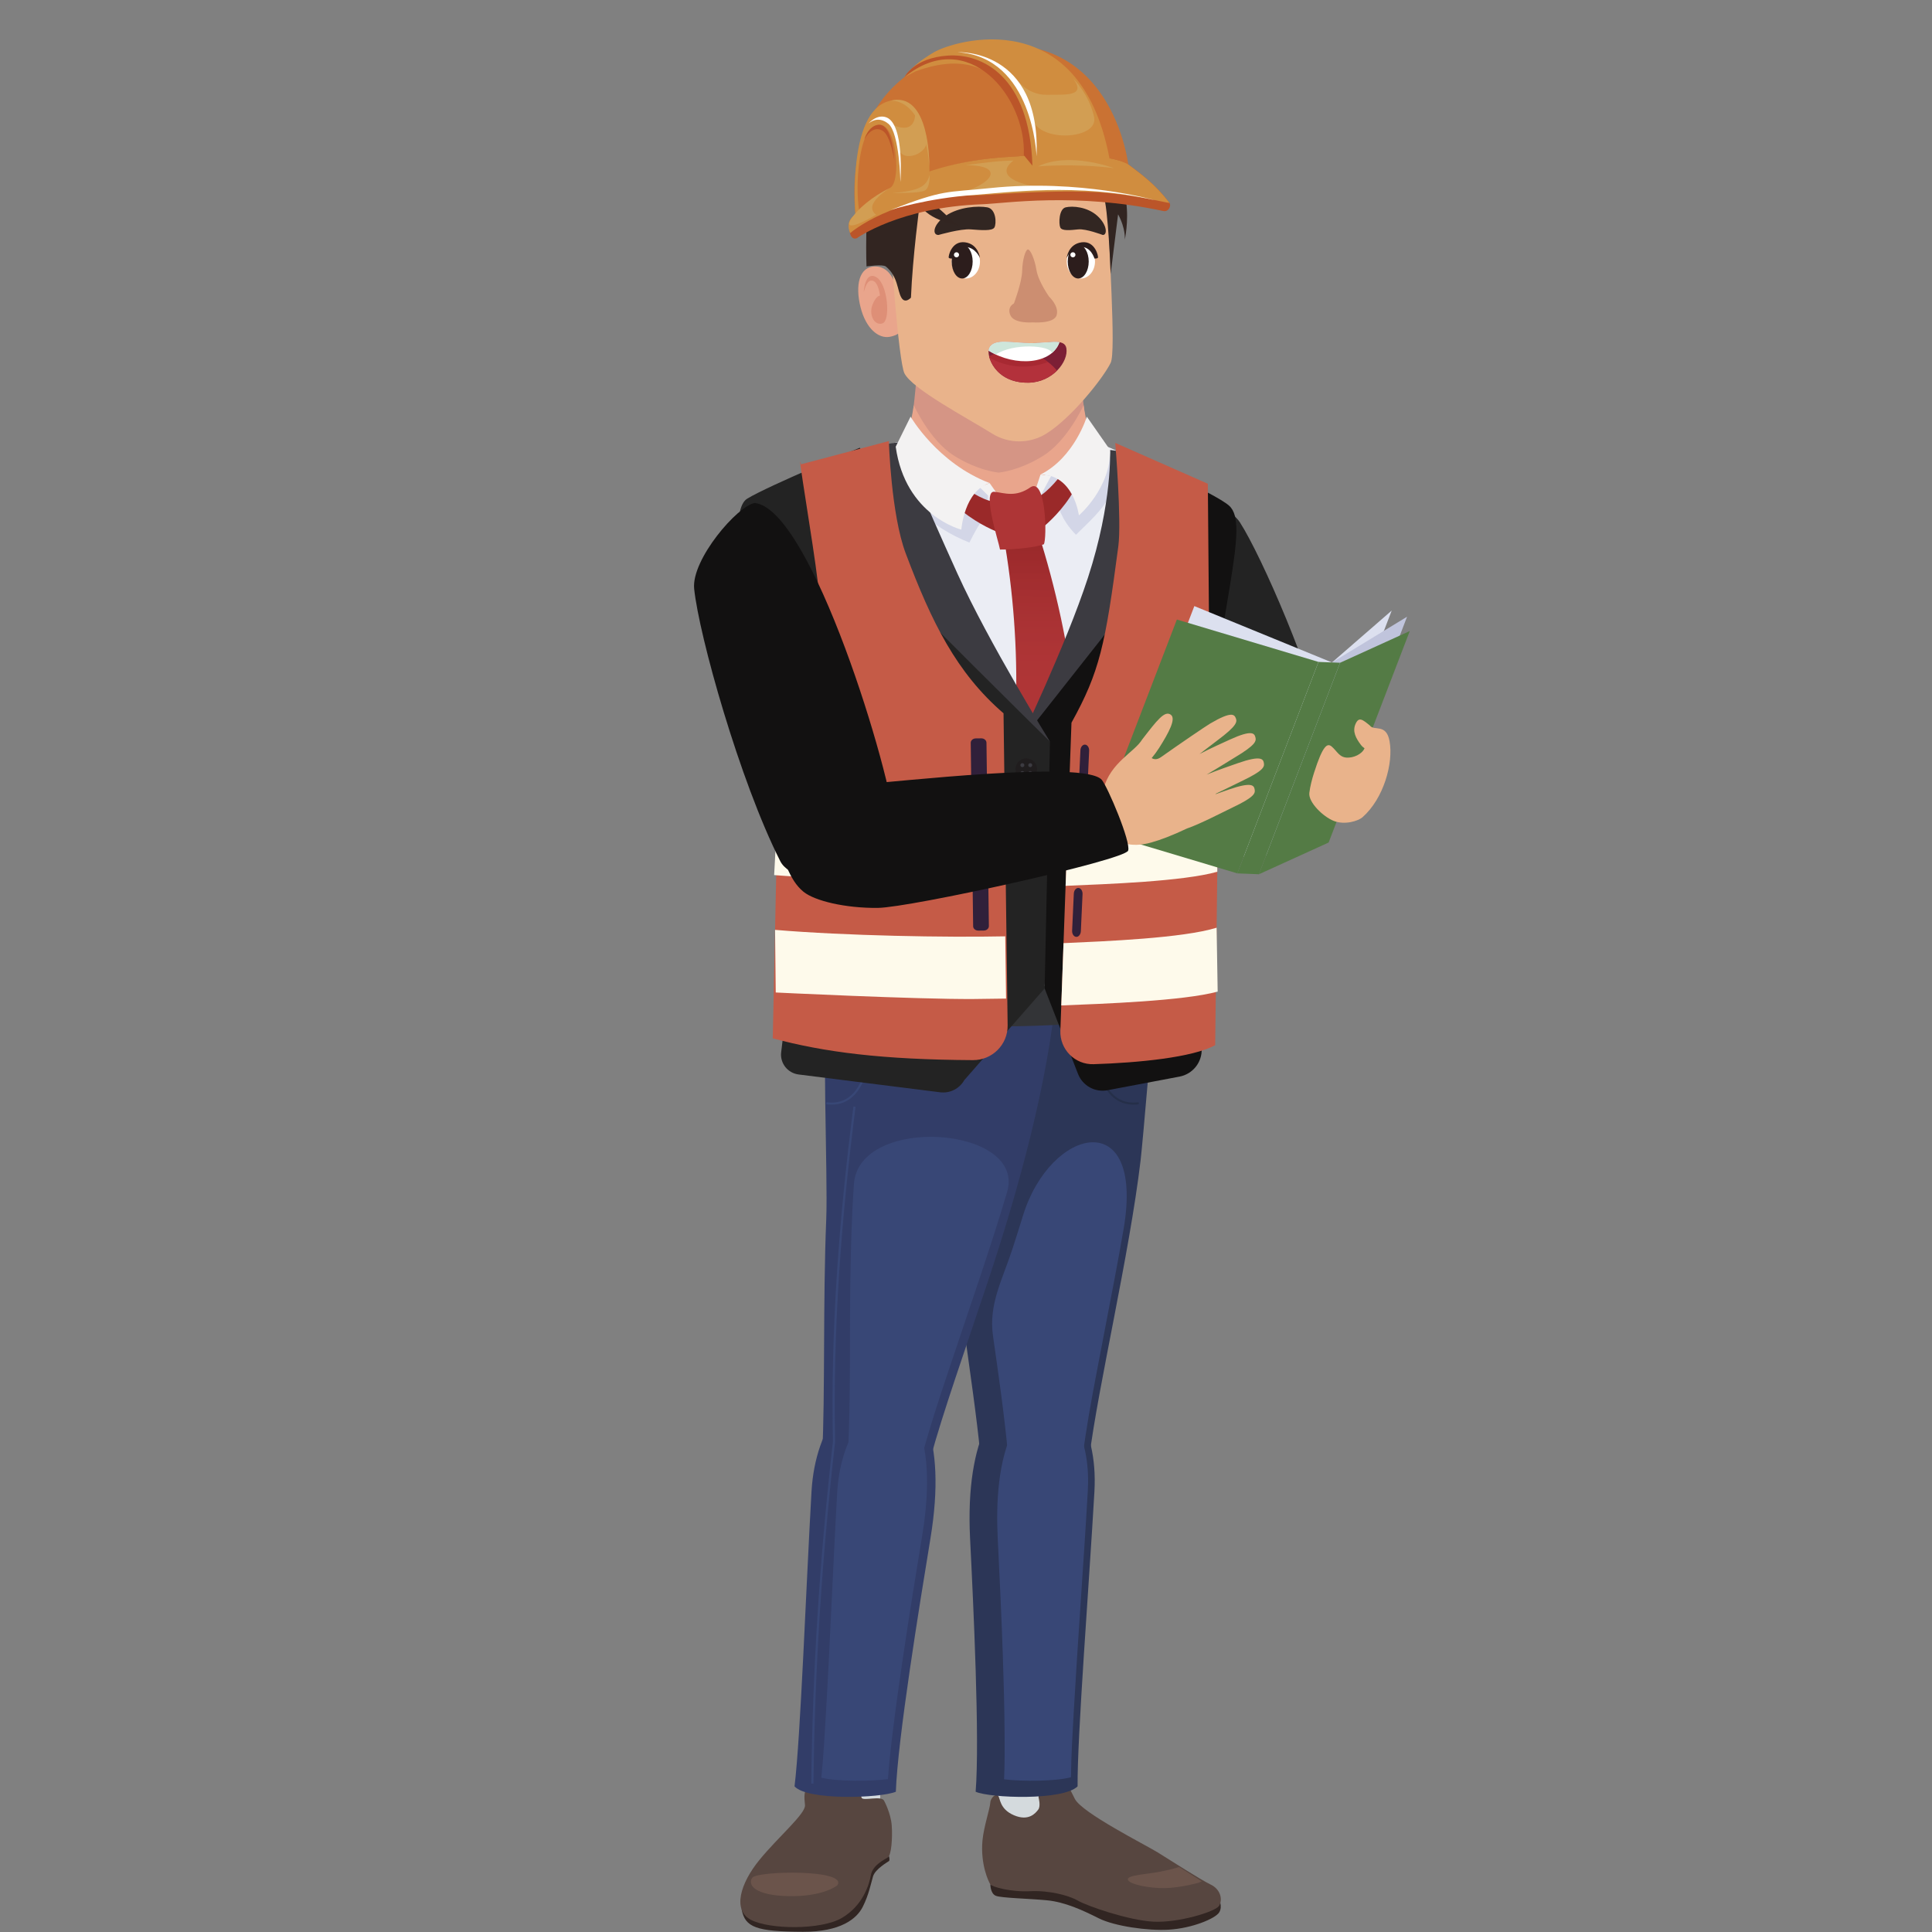 <svg xmlns="http://www.w3.org/2000/svg" xmlns:xlink="http://www.w3.org/1999/xlink" width="500" zoomAndPan="magnify" viewBox="0 0 375 375" height="500" preserveAspectRatio="xMidYMid meet" version="1.0"><rect x="0" y="0" width="375" height="375" fill="#808080" stroke="none"/><defs><clipPath id="d23de4912f"><path d="M 192.938 103.047 L 209.824 103.047 L 209.824 183 L 192.938 183 Z M 192.938 103.047 " clip-rule="nonzero"/></clipPath><clipPath id="e4e8ba25ff"><path d="M 201.438 103.133 C 199.215 103.406 196.988 103.668 194.77 103.934 C 198.629 125.848 197.988 148.07 192.984 169.387 C 195.004 173.785 196.879 178.289 198.539 182.887 C 202.188 179.23 205.684 175.422 209.059 171.473 C 211.16 148.422 208.512 125.223 201.438 103.133 Z M 201.438 103.133 " clip-rule="nonzero"/></clipPath><clipPath id="8046fe03ce"><path d="M 201.438 103.133 C 199.215 103.402 196.988 103.668 194.77 103.934 C 198.629 125.848 197.988 148.07 192.984 169.387 C 195.004 173.785 196.879 178.289 198.539 182.887 C 202.188 179.23 205.684 175.422 209.059 171.473 C 211.16 148.422 208.512 125.223 201.438 103.133 " clip-rule="nonzero"/></clipPath><clipPath id="694720984b"><path d="M 191.938 182.871 L 211.156 183.125 L 212.207 103.148 L 192.988 102.898 Z M 191.938 182.871 " clip-rule="nonzero"/></clipPath><linearGradient x1="-0.001" gradientTransform="matrix(1.049, -79.775, 79.936, 1.047, 201.131, 182.932)" y1="0" x2="1.002" gradientUnits="userSpaceOnUse" y2="0" id="4e9d7682fd"><stop stop-opacity="1" stop-color="rgb(68.599%, 20.799%, 21.199%)" offset="0"/><stop stop-opacity="1" stop-color="rgb(68.599%, 20.799%, 21.199%)" offset="0.5"/><stop stop-opacity="1" stop-color="rgb(68.599%, 20.799%, 21.199%)" offset="0.625"/><stop stop-opacity="1" stop-color="rgb(68.5%, 20.799%, 21.199%)" offset="0.641"/><stop stop-opacity="1" stop-color="rgb(68.3%, 20.799%, 21.199%)" offset="0.656"/><stop stop-opacity="1" stop-color="rgb(68.199%, 20.799%, 21.199%)" offset="0.672"/><stop stop-opacity="1" stop-color="rgb(68.199%, 20.799%, 21.199%)" offset="0.68"/><stop stop-opacity="1" stop-color="rgb(68.199%, 20.599%, 21.199%)" offset="0.684"/><stop stop-opacity="1" stop-color="rgb(68.199%, 20.399%, 21.199%)" offset="0.688"/><stop stop-opacity="1" stop-color="rgb(68.196%, 20.399%, 21.196%)" offset="0.695"/><stop stop-opacity="1" stop-color="rgb(67.996%, 20.399%, 20.996%)" offset="0.699"/><stop stop-opacity="1" stop-color="rgb(67.799%, 20.399%, 20.799%)" offset="0.703"/><stop stop-opacity="1" stop-color="rgb(67.668%, 20.226%, 20.799%)" offset="0.719"/><stop stop-opacity="1" stop-color="rgb(67.519%, 20.207%, 20.799%)" offset="0.727"/><stop stop-opacity="1" stop-color="rgb(67.299%, 20.181%, 20.799%)" offset="0.73"/><stop stop-opacity="1" stop-color="rgb(67.099%, 20%, 20.799%)" offset="0.734"/><stop stop-opacity="1" stop-color="rgb(67.099%, 20%, 20.605%)" offset="0.75"/><stop stop-opacity="1" stop-color="rgb(66.924%, 20%, 20.406%)" offset="0.758"/><stop stop-opacity="1" stop-color="rgb(66.724%, 19.817%, 20.399%)" offset="0.766"/><stop stop-opacity="1" stop-color="rgb(66.696%, 19.617%, 20.396%)" offset="0.773"/><stop stop-opacity="1" stop-color="rgb(66.498%, 19.6%, 20.198%)" offset="0.781"/><stop stop-opacity="1" stop-color="rgb(66.113%, 19.6%, 20.001%)" offset="0.789"/><stop stop-opacity="1" stop-color="rgb(65.912%, 19.411%, 20%)" offset="0.797"/><stop stop-opacity="1" stop-color="rgb(65.732%, 19.209%, 19.832%)" offset="0.805"/><stop stop-opacity="1" stop-color="rgb(65.532%, 19.199%, 19.632%)" offset="0.812"/><stop stop-opacity="1" stop-color="rgb(65.5%, 18.999%, 19.6%)" offset="0.816"/><stop stop-opacity="1" stop-color="rgb(65.5%, 18.8%, 19.6%)" offset="0.82"/><stop stop-opacity="1" stop-color="rgb(65.298%, 18.799%, 19.411%)" offset="0.824"/><stop stop-opacity="1" stop-color="rgb(65.099%, 18.799%, 19.221%)" offset="0.828"/><stop stop-opacity="1" stop-color="rgb(65.099%, 18.799%, 19.209%)" offset="0.836"/><stop stop-opacity="1" stop-color="rgb(64.899%, 18.629%, 19.199%)" offset="0.84"/><stop stop-opacity="1" stop-color="rgb(64.699%, 18.46%, 19.199%)" offset="0.844"/><stop stop-opacity="1" stop-color="rgb(64.699%, 18.43%, 19.199%)" offset="0.852"/><stop stop-opacity="1" stop-color="rgb(64.299%, 18.199%, 18.999%)" offset="0.855"/><stop stop-opacity="1" stop-color="rgb(63.899%, 17.999%, 18.799%)" offset="0.859"/><stop stop-opacity="1" stop-color="rgb(63.899%, 17.999%, 18.617%)" offset="0.875"/><stop stop-opacity="1" stop-color="rgb(63.713%, 17.813%, 18.417%)" offset="0.883"/><stop stop-opacity="1" stop-color="rgb(63.513%, 17.613%, 18.399%)" offset="0.891"/><stop stop-opacity="1" stop-color="rgb(63.1%, 17.448%, 18.199%)" offset="0.895"/><stop stop-opacity="1" stop-color="rgb(62.7%, 17.299%, 17.999%)" offset="0.898"/><stop stop-opacity="1" stop-color="rgb(62.7%, 17.299%, 17.999%)" offset="0.906"/><stop stop-opacity="1" stop-color="rgb(62.549%, 17.299%, 17.816%)" offset="0.914"/><stop stop-opacity="1" stop-color="rgb(62.399%, 17.099%, 17.616%)" offset="0.918"/><stop stop-opacity="1" stop-color="rgb(62.399%, 16.899%, 17.599%)" offset="0.922"/><stop stop-opacity="1" stop-color="rgb(62.035%, 16.736%, 17.448%)" offset="0.926"/><stop stop-opacity="1" stop-color="rgb(61.671%, 16.573%, 17.299%)" offset="0.93"/><stop stop-opacity="1" stop-color="rgb(61.635%, 16.536%, 17.299%)" offset="0.938"/><stop stop-opacity="1" stop-color="rgb(61.403%, 16.499%, 17.299%)" offset="0.941"/><stop stop-opacity="1" stop-color="rgb(61.206%, 16.499%, 17.299%)" offset="0.945"/><stop stop-opacity="1" stop-color="rgb(61.017%, 16.499%, 17.099%)" offset="0.949"/><stop stop-opacity="1" stop-color="rgb(60.829%, 16.499%, 16.899%)" offset="0.953"/><stop stop-opacity="1" stop-color="rgb(60.814%, 16.312%, 16.899%)" offset="0.961"/><stop stop-opacity="1" stop-color="rgb(60.599%, 16.112%, 16.699%)" offset="0.965"/><stop stop-opacity="1" stop-color="rgb(60.399%, 16.1%, 16.499%)" offset="0.969"/><stop stop-opacity="1" stop-color="rgb(60.199%, 15.944%, 16.344%)" offset="0.973"/><stop stop-opacity="1" stop-color="rgb(59.999%, 15.788%, 16.188%)" offset="0.977"/><stop stop-opacity="1" stop-color="rgb(59.799%, 15.744%, 16.144%)" offset="0.98"/><stop stop-opacity="1" stop-color="rgb(59.599%, 15.7%, 16.1%)" offset="0.984"/><stop stop-opacity="1" stop-color="rgb(59.406%, 15.506%, 16.1%)" offset="0.992"/><stop stop-opacity="1" stop-color="rgb(59.206%, 15.306%, 16.1%)" offset="1"/></linearGradient><clipPath id="5bd5b4ad50"><path d="M 134.137 97 L 174 97 L 174 171 L 134.137 171 Z M 134.137 97 " clip-rule="nonzero"/></clipPath><clipPath id="edc38fce11"><path d="M 243 119 L 273.637 119 L 273.637 167 L 243 167 Z M 243 119 " clip-rule="nonzero"/></clipPath><clipPath id="698fe7f9bc"><path d="M 244 122 L 273.637 122 L 273.637 170 L 244 170 Z M 244 122 " clip-rule="nonzero"/></clipPath></defs><path fill="#232323" d="M 257.82 144.496 C 254.754 130.594 244.93 108.051 240.688 101.422 C 238.027 97.258 226.18 93.473 223.688 94.441 C 216.875 99.523 233.992 141.137 239.254 148.848 C 245.141 157.477 258.957 149.645 257.82 144.496 " fill-opacity="1" fill-rule="evenodd"/><path fill="#d4dadd" d="M 205.82 352.527 L 205.82 340.703 L 193.133 340.703 L 193.133 353.957 C 193.133 353.957 203.938 355.527 205.82 352.527 " fill-opacity="1" fill-rule="nonzero"/><path fill="#312522" d="M 192.227 365.758 C 192.227 365.758 192.211 367.566 193.32 367.984 C 194.43 368.402 199.547 368.504 203.145 368.84 C 206.742 369.172 210.25 370.824 213.281 372.348 C 216.312 373.867 222.773 374.793 226.848 374.551 C 231.398 374.281 235.848 372.406 236.625 371.223 C 237.402 370.039 236.535 368.434 236.535 368.434 L 192.227 365.758 " fill-opacity="1" fill-rule="nonzero"/><path fill="#574640" d="M 201.586 348.887 C 201.586 348.887 202.043 350.555 201.523 351.238 C 201.008 351.926 199.676 353.566 196.809 352.34 C 193.941 351.117 194.164 348.953 193.707 348.504 C 193.254 348.055 192.23 349 192.203 349.969 C 192.172 350.941 190.945 354.586 190.699 357.227 C 190.266 361.875 191.895 365.266 192.227 365.758 C 192.555 366.246 196.215 367.273 199.98 367.082 C 203.508 366.902 207.363 367.844 209.199 368.906 C 211.035 369.965 219.039 372.746 223.902 372.996 C 228.77 373.242 235.801 371.066 236.574 369.984 C 237.352 368.902 237.031 366.773 234.992 365.793 C 232.953 364.816 227.176 361.07 224.703 359.547 C 222.23 358.023 210.012 351.875 208.633 349.172 C 207.258 346.465 207.492 346.75 206.742 346.199 C 205.996 345.652 201.43 347.094 201.586 348.887 " fill-opacity="1" fill-rule="nonzero"/><path fill="#6b544b" d="M 232.656 365.438 C 232.656 365.438 229.289 366.402 226.195 366.48 C 223.102 366.555 219.199 365.746 218.926 364.859 C 218.656 363.973 222.328 363.816 224.844 363.352 C 227.355 362.891 228.867 362.387 228.867 362.387 L 233.273 365.168 L 232.656 365.438 " fill-opacity="1" fill-rule="nonzero"/><path fill="#d4dadd" d="M 170.844 349.16 L 170.844 343.289 L 157.812 343.289 L 157.812 349.871 C 157.812 349.871 168.91 350.652 170.844 349.16 " fill-opacity="1" fill-rule="nonzero"/><path fill="#312522" d="M 172.547 360.277 C 172.547 360.277 172.766 361.07 172.547 361.234 C 172.324 361.398 169.875 362.781 169.453 364.211 C 169.031 365.641 168.633 367.797 167.457 370.121 C 166.285 372.449 163.148 374.98 155.852 374.957 C 146.762 374.926 144.641 374.078 143.973 370.695 C 143.301 367.309 172.547 360.277 172.547 360.277 " fill-opacity="1" fill-rule="nonzero"/><path fill="#574640" d="M 171.594 349.512 C 171.594 349.512 172.91 351.895 173.086 354.344 C 173.262 356.789 173 360.094 172.34 360.52 C 171.68 360.949 169.395 361.988 169.043 363.945 C 168.691 365.902 167.457 369.879 163.414 372.266 C 159.367 374.648 149.34 374.527 145.734 372.629 C 142.129 370.734 143.711 365.535 147.406 361.012 C 151.102 356.484 156.422 352.02 156.246 350.367 C 156.07 348.715 156.023 347.434 156.906 346.941 C 157.785 346.453 162.387 346.605 165.641 346.391 C 167.25 346.285 166.91 348.367 167.262 348.98 C 167.613 349.594 171.102 348.48 171.594 349.512 " fill-opacity="1" fill-rule="nonzero"/><path fill="#6b544b" d="M 162.504 365.965 C 162.504 365.965 159.809 368.164 153.121 368.043 C 146.438 367.922 145.031 365.801 146.027 364.453 C 147.023 363.109 164.793 362.781 162.504 365.965 " fill-opacity="1" fill-rule="nonzero"/><path fill="#2c3657" d="M 211.422 282.914 C 213.137 269.117 219.203 243.594 221.387 225.254 C 221.75 222.203 224.047 196.52 223.77 195.148 C 222.512 188.949 189.949 194.004 185.301 193.094 C 181.25 192.293 183.32 222.211 183.656 227.41 C 184.801 245.152 188.957 268.34 190.27 282.223 C 191.27 292.715 209.641 297.242 211.422 282.914 " fill-opacity="1" fill-rule="evenodd"/><path fill="#323d68" d="M 154.219 346.734 C 156.734 349.531 170.93 349.016 173.883 347.777 C 174.227 337.688 178.488 311.449 180.605 298.574 C 187.125 258.984 159.047 262.852 157.512 289.531 C 156.465 307.793 155.398 337.117 154.219 346.734 " fill-opacity="1" fill-rule="evenodd"/><path fill="#323d68" d="M 180.641 282.914 C 182.918 274.469 187.457 261.629 191.75 248.73 C 197.738 230.734 203.402 210.203 205.07 192.172 C 205.223 190.5 161.59 188.652 160.734 192.465 C 159.375 198.551 160.73 228.023 160.371 236.703 C 159.719 252.648 160.172 270.66 159.59 282.223 C 159.066 292.715 176.777 297.242 180.641 282.914 " fill-opacity="1" fill-rule="evenodd"/><path fill="#2c3657" d="M 209.16 346.734 C 206.32 349.531 192.184 349.016 189.371 347.777 C 190.188 337.688 188.934 311.449 188.289 298.574 C 186.312 258.984 213.949 262.852 212.426 289.531 C 211.379 307.793 209.078 337.117 209.16 346.734 " fill-opacity="1" fill-rule="evenodd"/><path fill="#384776" d="M 210.164 282.555 C 209.844 285.113 208.773 287.812 205.902 288.621 C 201.457 289.879 196.035 286.309 195.625 281.949 C 194.91 274.41 193.816 266.836 192.738 259.289 C 191.859 253.125 194.598 248.344 196.547 242.32 C 197.242 240.168 197.922 238.031 198.566 235.934 C 203.898 218.664 222.234 214.426 218.09 238.551 C 217.543 241.73 216.961 244.906 216.363 248.078 C 215.184 254.355 213.941 260.625 212.762 266.898 C 211.785 272.078 210.812 277.324 210.164 282.555 " fill-opacity="1" fill-rule="evenodd"/><path fill="#384776" d="M 207.879 344.953 C 205.109 345.754 198.516 345.801 194.891 345.367 C 195.027 342.398 195.016 339.383 194.992 336.438 C 194.957 331.43 194.82 326.418 194.652 321.41 C 194.387 313.75 194.031 306.09 193.652 298.434 C 193.324 291.898 193.684 283.328 196.84 277.336 C 197.98 275.176 200.203 272.18 203.141 272.281 C 205.531 272.371 207.449 274.449 208.543 276.246 C 210.863 280.055 211.391 285.066 211.145 289.363 C 210.715 296.871 210.203 304.379 209.703 311.883 C 209.254 318.676 208.797 325.477 208.414 332.273 C 208.18 336.453 207.914 340.742 207.879 344.953 " fill-opacity="1" fill-rule="evenodd"/><path fill="#384776" d="M 159.418 345.043 C 159.844 340.93 160.066 336.719 160.309 332.613 C 160.707 325.82 161.031 319.023 161.359 312.23 C 161.723 304.719 162.07 297.207 162.5 289.695 C 162.77 285.031 164.035 279.766 167.051 275.945 C 168.434 274.191 170.875 272.027 173.422 272.305 C 176.125 272.598 177.738 275.641 178.5 277.75 C 180.668 283.762 180.004 291.957 178.992 298.102 C 177.738 305.715 176.512 313.336 175.375 320.965 C 174.629 325.984 173.91 331.02 173.301 336.055 C 172.926 339.105 172.555 342.23 172.352 345.324 C 168.875 345.785 162.309 345.789 159.418 345.043 " fill-opacity="1" fill-rule="evenodd"/><path fill="#384776" d="M 179.086 282.152 C 178.328 284.977 176.656 287.793 173.473 288.629 C 171.164 289.234 168.566 288.621 166.77 287.148 C 165.266 285.926 164.484 284.234 164.582 282.371 C 165.145 271.16 164.887 259.777 165.055 248.547 C 165.148 242.309 165.312 236.055 165.742 229.832 C 166.676 216.246 199.262 218.574 195.477 231.383 C 193.836 236.93 192.031 242.445 190.203 247.934 C 188.129 254.168 185.992 260.387 183.918 266.621 C 182.211 271.75 180.488 276.941 179.086 282.152 " fill-opacity="1" fill-rule="evenodd"/><path fill="#384776" d="M 165.645 214.773 C 164.23 225.801 163.117 236.75 162.418 247.594 C 161.723 258.43 161.438 269.172 161.672 279.785 C 160.402 290.934 159.406 302.043 158.703 313.105 C 158 324.172 157.586 335.203 157.469 346.195 L 157.895 346.199 C 158.012 335.227 158.426 324.199 159.129 313.129 C 159.832 302.066 160.828 290.961 162.098 279.82 L 162.098 279.793 C 161.867 269.191 162.152 258.457 162.848 247.621 C 163.543 236.781 164.652 225.84 166.066 214.828 L 165.645 214.773 " fill-opacity="1" fill-rule="evenodd"/><path fill="#384776" d="M 168.902 203.023 C 168.418 206.895 167.484 209.801 166.074 211.648 C 164.684 213.469 162.809 214.262 160.414 213.941 L 160.363 214.332 C 162.906 214.668 164.902 213.824 166.383 211.891 C 167.84 209.977 168.797 207.008 169.289 203.07 L 168.902 203.023 " fill-opacity="1" fill-rule="evenodd"/><path fill="#252f49" d="M 212.133 203.07 C 212.625 207.008 213.582 209.977 215.039 211.891 C 216.52 213.824 218.516 214.668 221.059 214.332 L 221.008 213.941 C 218.613 214.262 216.742 213.469 215.352 211.648 C 213.938 209.801 213.004 206.895 212.523 203.023 L 212.133 203.07 " fill-opacity="1" fill-rule="evenodd"/><path fill="#e9b38b" d="M 204.492 87.988 C 204.492 87.988 196.926 96.75 193.902 101.266 C 190.055 94.602 181.98 87.453 181.98 87.453 L 204.492 87.988 " fill-opacity="1" fill-rule="nonzero"/><path fill="#d59585" d="M 177.969 71.543 L 193.848 79.637 L 209.723 71.543 C 209.723 71.543 209.898 77.027 211.32 85.664 C 208.711 90.898 193.848 92.812 193.848 92.812 C 193.848 92.812 178.984 90.898 176.375 85.664 C 177.797 77.027 177.969 71.543 177.969 71.543 " fill-opacity="1" fill-rule="nonzero"/><path fill="#e9a58c" d="M 177.363 78.648 C 177.363 78.648 180.43 85.426 185.109 88.406 C 189.789 91.383 193.848 91.734 193.848 91.734 C 193.848 91.734 197.906 91.383 202.582 88.406 C 207.262 85.426 210.328 78.648 210.328 78.648 C 210.328 78.648 211.207 85.617 213.203 86.258 C 213.203 86.258 212.227 102.102 193.848 102.102 C 175.465 102.102 174.488 86.258 174.488 86.258 C 176.484 85.617 177.363 78.648 177.363 78.648 " fill-opacity="1" fill-rule="nonzero"/><path fill="#ebedf4" d="M 234.969 96.805 C 227.457 91.852 212.828 85.797 212.828 85.797 L 203.055 91.832 L 197.699 101.621 L 191.188 94.125 L 174.113 85.797 C 174.113 85.797 146.922 94.801 144.75 99.621 C 152.969 132.148 161.309 191.312 161.309 191.312 C 161.309 191.312 177.527 196.473 196.371 196.473 C 215.215 196.473 223.641 192.039 223.641 192.039 C 223.641 192.039 233.023 154.43 239.156 104.75 C 239.547 101.586 237.637 98.566 234.969 96.805 " fill-opacity="1" fill-rule="nonzero"/><g clip-path="url(#d23de4912f)"><g clip-path="url(#e4e8ba25ff)"><g clip-path="url(#8046fe03ce)"><g clip-path="url(#694720984b)"><path fill="url(#4e9d7682fd)" d="M 191.938 182.871 L 209.82 183.105 L 210.871 103.148 L 192.988 102.914 Z M 191.938 182.871 " fill-rule="nonzero"/></g></g></g></g><path fill="#333437" d="M 192.238 199.234 C 208.711 199.242 224.055 197.941 225.109 194.078 C 225.309 192.676 225.66 190.371 226.109 187.406 C 221.828 190.473 207.5 191.555 192.254 191.547 C 177.188 191.543 163.289 189.352 158.57 186.055 C 158.875 189.289 159.102 191.625 159.211 192.688 C 160.77 196.527 175.758 199.227 192.238 199.234 " fill-opacity="1" fill-rule="evenodd"/><path fill="#d3d6e7" d="M 185.965 91.578 C 179.266 91.578 179.113 86.289 174.43 85.797 C 174.43 85.797 172.902 86.215 171.457 86.742 C 174.867 97.379 180.633 102.258 188.156 105.316 C 192.074 97.48 190.766 103.438 191.973 94.766 C 191.168 93.891 185.965 91.578 185.965 91.578 " fill-opacity="1" fill-rule="nonzero"/><path fill="#d3d6e7" d="M 201.961 92.816 C 207.93 90.738 210.133 87.348 214.141 85.426 C 214.141 85.426 214.168 87.895 215.629 87.945 C 217.688 95.543 214.594 98.203 208.844 103.801 C 202.766 97.621 207.031 92.816 201.305 99.84 C 201.359 99.82 201.961 92.816 201.961 92.816 " fill-opacity="1" fill-rule="nonzero"/><path fill="#121111" d="M 238.559 98.145 C 235.734 95.652 219.938 88.762 219.938 88.762 C 219.938 88.762 217.566 106.887 214.957 112.883 C 211.402 121.051 198.348 144.715 198.348 144.715 L 202.762 191.855 L 209.246 208.453 C 210.141 210.746 212.543 212.07 214.965 211.613 L 228.941 208.969 C 231.516 208.48 233.348 206.184 233.242 203.574 C 232.844 193.891 232.059 164.5 232.895 155.746 C 236.582 117.199 242.793 101.887 238.559 98.145 " fill-opacity="1" fill-rule="nonzero"/><path fill="#3c3b41" d="M 197.707 144.371 L 220.66 115.27 L 218.387 109.625 L 224.148 109.234 C 224.148 109.234 222.516 89.441 221.617 88.762 C 220.598 87.992 215.453 87.328 215.453 87.328 C 215.453 87.328 215.996 97.355 211.164 112.152 C 206.84 125.395 197.707 144.371 197.707 144.371 " fill-opacity="1" fill-rule="nonzero"/><path fill="#232323" d="M 145.027 96.793 C 149.156 94.27 166.891 86.902 166.891 86.902 C 166.891 86.902 175.711 105.645 179.52 111.719 C 184.719 119.988 203.797 143.949 203.797 143.949 L 202.762 191.855 L 187.168 209.652 C 186.234 211.316 184.379 212.25 182.48 212.012 L 155.008 208.555 C 152.867 208.285 151.352 206.34 151.629 204.207 C 152.832 194.824 155.562 163.996 153.305 155.121 C 150.461 143.949 138.84 100.582 145.027 96.793 " fill-opacity="1" fill-rule="nonzero"/><path fill="#3c3b41" d="M 203.797 143.945 C 203.797 143.945 174.324 114.949 173.652 113.492 C 174.211 112.938 176.145 108.957 176.145 108.957 L 167.582 108.367 C 167.582 108.367 164.359 88.355 165.625 87.668 C 167.059 86.887 174.656 85.797 174.656 85.797 C 174.656 85.797 179.039 96.34 185.832 111.324 C 191.91 124.73 203.797 143.945 203.797 143.945 " fill-opacity="1" fill-rule="nonzero"/><path fill="#3c3b41" d="M 179.297 174.371 L 177.539 177.445 L 155.176 177.395 L 155.352 173.484 L 179.297 174.371 " fill-opacity="1" fill-rule="nonzero"/><path fill="#3c3b41" d="M 213.859 174.77 L 215.059 177.805 L 231.07 177.75 L 230.777 173.965 L 213.859 174.77 " fill-opacity="1" fill-rule="nonzero"/><path fill="#201d1e" d="M 197.113 149.281 C 197.113 150.434 198.051 151.371 199.203 151.371 C 200.359 151.371 201.297 150.434 201.297 149.281 C 201.297 148.129 200.359 147.195 199.203 147.195 C 198.051 147.195 197.113 148.129 197.113 149.281 " fill-opacity="1" fill-rule="nonzero"/><path fill="#3c3b41" d="M 199.582 150.047 C 199.582 150.262 199.758 150.434 199.969 150.434 C 200.184 150.434 200.355 150.262 200.355 150.047 C 200.355 149.836 200.184 149.664 199.969 149.664 C 199.758 149.664 199.582 149.836 199.582 150.047 " fill-opacity="1" fill-rule="nonzero"/><path fill="#3c3b41" d="M 198.055 150.047 C 198.055 150.262 198.227 150.434 198.441 150.434 C 198.652 150.434 198.828 150.262 198.828 150.047 C 198.828 149.836 198.652 149.664 198.441 149.664 C 198.227 149.664 198.055 149.836 198.055 150.047 " fill-opacity="1" fill-rule="nonzero"/><path fill="#3c3b41" d="M 198.441 148.902 C 198.652 148.902 198.828 148.73 198.828 148.516 C 198.828 148.305 198.652 148.133 198.441 148.133 C 198.227 148.133 198.055 148.305 198.055 148.516 C 198.055 148.73 198.227 148.902 198.441 148.902 " fill-opacity="1" fill-rule="nonzero"/><path fill="#3c3b41" d="M 199.969 148.902 C 200.184 148.902 200.355 148.73 200.355 148.516 C 200.355 148.305 200.184 148.133 199.969 148.133 C 199.758 148.133 199.582 148.305 199.582 148.516 C 199.582 148.73 199.758 148.902 199.969 148.902 " fill-opacity="1" fill-rule="nonzero"/><path fill="#201d1e" d="M 197.113 165.52 C 197.113 166.668 198.051 167.605 199.203 167.605 C 200.359 167.605 201.297 166.668 201.297 165.52 C 201.297 164.363 200.359 163.43 199.203 163.43 C 198.051 163.43 197.113 164.363 197.113 165.52 " fill-opacity="1" fill-rule="nonzero"/><path fill="#3c3b41" d="M 199.582 166.281 C 199.582 166.496 199.758 166.668 199.969 166.668 C 200.184 166.668 200.355 166.496 200.355 166.281 C 200.355 166.07 200.184 165.898 199.969 165.898 C 199.758 165.898 199.582 166.07 199.582 166.281 " fill-opacity="1" fill-rule="nonzero"/><path fill="#3c3b41" d="M 198.055 166.281 C 198.055 166.496 198.227 166.668 198.441 166.668 C 198.652 166.668 198.828 166.496 198.828 166.281 C 198.828 166.07 198.652 165.898 198.441 165.898 C 198.227 165.898 198.055 166.07 198.055 166.281 " fill-opacity="1" fill-rule="nonzero"/><path fill="#3c3b41" d="M 198.441 165.137 C 198.652 165.137 198.828 164.965 198.828 164.75 C 198.828 164.539 198.652 164.367 198.441 164.367 C 198.227 164.367 198.055 164.539 198.055 164.75 C 198.055 164.965 198.227 165.137 198.441 165.137 " fill-opacity="1" fill-rule="nonzero"/><path fill="#3c3b41" d="M 199.969 165.137 C 200.184 165.137 200.355 164.965 200.355 164.75 C 200.355 164.539 200.184 164.367 199.969 164.367 C 199.758 164.367 199.582 164.539 199.582 164.75 C 199.582 164.965 199.758 165.137 199.969 165.137 " fill-opacity="1" fill-rule="nonzero"/><path fill="#9a2929" d="M 180.34 89.062 C 180.34 89.062 188.184 96.609 192.816 97.375 L 194.246 103.496 C 194.246 103.496 182.258 99.414 180.34 89.062 " fill-opacity="1" fill-rule="nonzero"/><path fill="#9a2929" d="M 210.766 84.859 C 210.766 84.859 205.562 94.41 201.371 96.531 L 201.859 102.793 C 201.859 102.793 212.059 95.309 210.766 84.859 " fill-opacity="1" fill-rule="nonzero"/><path fill="#f3f2f2" d="M 192.086 93.766 L 198.441 102.797 L 190.141 94.555 L 192.086 93.766 " fill-opacity="1" fill-rule="nonzero"/><path fill="#f3f2f2" d="M 201.961 92.109 L 204.027 92.375 L 198.441 102.801 L 201.961 92.109 " fill-opacity="1" fill-rule="nonzero"/><path fill="#ae3536" d="M 202.609 105.641 C 201.25 106.203 197.004 106.691 194.102 106.668 C 193.879 105.227 190.484 94.984 193.086 95.465 C 195 95.688 197.164 96.598 200.07 94.539 C 203.055 92.746 203.242 104.512 202.609 105.641 " fill-opacity="1" fill-rule="nonzero"/><path fill="#f3f2f2" d="M 173.855 86.707 L 176.742 80.871 C 176.742 80.871 181.953 89.906 192.086 93.762 C 187.141 95.293 186.594 102.797 186.594 102.797 C 186.594 102.797 175.738 100.145 173.855 86.707 " fill-opacity="1" fill-rule="nonzero"/><path fill="#f3f2f2" d="M 215.457 87.324 L 210.953 80.871 C 210.953 80.871 208.559 88.793 201.961 92.109 C 208.426 92.109 209.414 100.035 209.414 100.035 C 209.414 100.035 215.605 94.77 215.457 87.324 " fill-opacity="1" fill-rule="nonzero"/><path fill="#c55b47" d="M 149.992 201.543 C 160.004 204.23 171.219 205.676 188.844 205.77 C 192.586 205.793 195.633 202.754 195.582 199.023 L 194.785 138.453 C 185.637 130.559 180.832 120.785 175.793 107.395 C 172.941 99.816 172.527 85.613 172.527 85.613 L 155.488 90.117 C 154.551 86.391 157.824 105.309 158.727 112.938 C 160.762 130.059 159.387 139.785 151.102 149.102 L 149.992 201.543 " fill-opacity="1" fill-rule="nonzero"/><path fill="#fefaeb" d="M 195.277 193.824 L 195.117 181.742 C 183.637 181.977 164.215 181.645 150.438 180.488 L 150.57 192.641 C 149.84 192.609 178.004 193.992 189.051 193.906 C 190.055 193.902 194.289 193.844 195.277 193.824 Z M 150.262 169.855 L 150.93 157.375 C 164.711 158.512 183.336 158.797 194.812 158.531 L 194.973 170.617 C 193.742 170.645 189.254 170.699 188 170.711 C 177.473 170.816 162.488 170.836 150.262 169.855 " fill-opacity="1" fill-rule="nonzero"/><path fill="#30203a" d="M 189.523 152.773 L 190.594 152.762 C 191.141 152.758 191.582 152.371 191.574 151.898 L 191.473 144.156 C 191.465 143.684 191.016 143.309 190.469 143.312 L 189.398 143.324 C 188.852 143.328 188.41 143.715 188.418 144.188 L 188.52 151.93 C 188.527 152.398 188.977 152.777 189.523 152.773 " fill-opacity="1" fill-rule="nonzero"/><path fill="#30203a" d="M 189.891 180.629 L 190.961 180.617 C 191.508 180.613 191.945 180.227 191.941 179.754 L 191.84 172.012 C 191.832 171.543 191.383 171.164 190.836 171.168 L 189.766 171.18 C 189.215 171.184 188.777 171.57 188.785 172.043 L 188.887 179.785 C 188.891 180.258 189.34 180.633 189.891 180.629 " fill-opacity="1" fill-rule="nonzero"/><path fill="#c55b47" d="M 235.867 202.867 C 231.473 205.27 220.902 206.285 212.262 206.559 C 208.641 206.672 205.688 203.676 205.816 200.062 L 207.973 140.277 C 213.449 130.379 214.535 125.227 217.066 106.035 C 217.719 101.098 216.473 85.969 216.473 85.969 L 234.441 93.895 L 234.66 119.949 C 234.707 127.719 233.891 146.246 236.473 153.117 L 235.867 202.867 " fill-opacity="1" fill-rule="nonzero"/><path fill="#fefaeb" d="M 236.145 180.07 C 229.574 182.094 214.605 182.699 206.43 183.062 L 205.992 195.156 C 214.008 194.84 229.707 194.281 236.348 192.469 Z M 236.316 156.504 C 229.691 158.605 215.551 159.445 207.266 159.84 L 206.832 171.941 C 214.945 171.594 229.574 171.09 236.277 169.207 L 236.316 156.504 " fill-opacity="1" fill-rule="nonzero"/><path fill="#30203a" d="M 210.172 154.027 C 210.641 154.055 211.043 153.562 211.07 152.926 L 211.402 145.734 C 211.434 145.102 211.078 144.559 210.609 144.531 C 210.141 144.504 209.734 144.996 209.707 145.633 L 209.375 152.82 C 209.348 153.457 209.703 153.996 210.172 154.027 " fill-opacity="1" fill-rule="nonzero"/><path fill="#30203a" d="M 208.891 181.844 C 209.359 181.875 209.762 181.379 209.793 180.742 L 210.121 173.555 C 210.152 172.918 209.797 172.379 209.328 172.352 C 208.859 172.32 208.457 172.816 208.426 173.453 L 208.098 180.641 C 208.066 181.277 208.422 181.816 208.891 181.844 " fill-opacity="1" fill-rule="nonzero"/><g clip-path="url(#5bd5b4ad50)"><path fill="#121111" d="M 151.449 167.152 C 143.547 151.496 135.672 123.344 134.738 114.297 C 134.145 108.617 143.219 98.082 146.52 97.633 C 157.504 98.844 173.078 150.227 173.828 160.941 C 174.672 172.926 154.375 172.953 151.449 167.152 " fill-opacity="1" fill-rule="evenodd"/></g><path fill="#e9a58c" d="M 173.988 56.27 C 174.039 56.051 173.242 51.785 169.961 51.727 C 166.68 51.664 165.988 55.477 167.027 59.617 C 168.062 63.758 170.512 65.77 172.676 65.379 C 174.844 64.988 175.293 63.77 175.293 63.77 L 173.988 56.27 " fill-opacity="1" fill-rule="nonzero"/><path fill="#de8f77" d="M 167.648 56.711 C 167.648 56.711 167.852 52.492 170.094 53.801 C 172.336 55.105 172.906 62.285 171.273 62.777 C 169.641 63.27 168.625 61.012 169.34 59.172 C 170.055 57.332 170.797 57.391 170.797 57.391 C 170.797 57.391 170.543 54.832 169.43 54.504 C 168.316 54.176 167.906 55.887 167.648 56.711 " fill-opacity="1" fill-rule="nonzero"/><path fill="#e9b38b" d="M 172.637 38.445 C 172.688 28.039 180.301 21.078 193.848 21.078 C 207.391 21.078 215.008 28.039 215.055 38.445 C 215.098 47.344 216.676 68.215 215.582 70.426 C 214.059 73.5 207.961 81.117 203.113 84.152 C 199.887 86.172 195.789 86.172 192.562 84.152 C 187.715 81.117 177.066 75.523 175.543 72.449 C 174.449 70.238 172.594 47.344 172.637 38.445 " fill-opacity="1" fill-rule="nonzero"/><path fill="#ffffff" d="M 207.047 50.766 C 207.047 52.582 208.277 54.055 209.793 54.055 C 211.309 54.055 212.539 52.582 212.539 50.766 C 212.539 48.949 211.309 47.477 209.793 47.477 C 208.277 47.477 207.047 48.949 207.047 50.766 " fill-opacity="1" fill-rule="nonzero"/><path fill="#ffffff" d="M 190.211 50.766 C 190.211 52.582 188.98 54.055 187.465 54.055 C 185.949 54.055 184.719 52.582 184.719 50.766 C 184.719 48.949 185.949 47.477 187.465 47.477 C 188.98 47.477 190.211 48.949 190.211 50.766 " fill-opacity="1" fill-rule="nonzero"/><path fill="#2c1d1c" d="M 207.25 50.766 C 207.25 52.582 208.16 54.055 209.285 54.055 C 210.41 54.055 211.32 52.582 211.32 50.766 C 211.32 48.949 210.41 47.477 209.285 47.477 C 208.16 47.477 207.25 48.949 207.25 50.766 " fill-opacity="1" fill-rule="nonzero"/><path fill="#2c1d1c" d="M 212.441 50.18 C 212.379 50.09 211.766 47.895 209.844 47.941 C 207.922 47.996 207.047 50.066 207.047 50.066 C 207.047 50.066 207.316 47.375 209.949 47.031 C 212.582 46.691 213.234 49.801 213.105 50.02 C 212.977 50.23 212.441 50.18 212.441 50.18 " fill-opacity="1" fill-rule="nonzero"/><path fill="#ffffff" d="M 207.754 49.457 C 207.754 49.18 207.977 48.961 208.25 48.961 C 208.523 48.961 208.746 49.18 208.746 49.457 C 208.746 49.73 208.523 49.949 208.25 49.949 C 207.977 49.949 207.754 49.73 207.754 49.457 " fill-opacity="1" fill-rule="nonzero"/><path fill="#322622" d="M 214.039 45.605 C 214.039 45.605 210.793 44.367 209.289 44.523 C 207.789 44.676 206.125 44.871 205.801 44.156 C 205.477 43.441 205.52 40.551 206.855 40.242 C 208.195 39.93 211.035 40.137 212.984 41.891 C 214.934 43.645 214.973 45.66 214.039 45.605 " fill-opacity="1" fill-rule="nonzero"/><path fill="#2c1d1c" d="M 188.793 50.766 C 188.793 52.582 187.879 54.055 186.754 54.055 C 185.629 54.055 184.719 52.582 184.719 50.766 C 184.719 48.949 185.629 47.477 186.754 47.477 C 187.879 47.477 188.793 48.949 188.793 50.766 " fill-opacity="1" fill-rule="nonzero"/><path fill="#2c1d1c" d="M 184.816 50.18 C 184.883 50.09 185.492 47.895 187.414 47.941 C 189.336 47.996 190.211 50.066 190.211 50.066 C 190.211 50.066 189.941 47.375 187.309 47.031 C 184.676 46.691 184.027 49.801 184.152 50.02 C 184.281 50.23 184.816 50.18 184.816 50.18 " fill-opacity="1" fill-rule="nonzero"/><path fill="#ffffff" d="M 186.152 49.457 C 186.152 49.18 185.93 48.961 185.656 48.961 C 185.383 48.961 185.16 49.18 185.16 49.457 C 185.16 49.73 185.383 49.949 185.656 49.949 C 185.93 49.949 186.152 49.73 186.152 49.457 " fill-opacity="1" fill-rule="nonzero"/><path fill="#322622" d="M 182.168 45.605 C 182.168 45.605 186.441 44.367 188.418 44.523 C 190.395 44.676 192.582 44.871 193.012 44.156 C 193.438 43.441 193.383 40.551 191.621 40.242 C 189.859 39.93 186.121 40.137 183.555 41.891 C 180.992 43.645 180.938 45.66 182.168 45.605 " fill-opacity="1" fill-rule="nonzero"/><path fill="#cc8e71" d="M 203.645 57.602 C 203.645 57.602 201.539 54.645 201.184 52.441 C 200.828 50.242 199.977 48.387 199.512 48.418 C 199.047 48.449 198.453 50.402 198.398 52.629 C 198.34 54.855 196.797 58.91 196.797 58.91 C 196.797 58.91 195.391 59.555 196.125 61.211 C 196.855 62.867 200.465 62.574 200.465 62.574 C 200.465 62.574 204.594 62.898 205.098 61.16 C 205.605 59.418 203.645 57.602 203.645 57.602 " fill-opacity="1" fill-rule="nonzero"/><path fill="#7c1f35" d="M 200.125 66.609 C 196.441 66.609 192.938 65.594 192.008 67.551 C 191.348 68.938 193.074 74.418 199.68 74.277 C 204.297 74.18 207.418 70.203 206.984 67.605 C 206.645 65.645 203.812 66.602 200.125 66.609 " fill-opacity="1" fill-rule="nonzero"/><path fill="#b3313b" d="M 191.992 69.172 C 192.496 71.297 194.703 74.387 199.684 74.277 C 201.945 74.23 203.855 73.234 205.164 71.941 C 202.105 68.207 196.543 66.926 191.992 69.172 " fill-opacity="1" fill-rule="nonzero"/><path fill="#a72932" d="M 191.992 69.172 C 192.016 69.27 192.047 69.375 192.086 69.48 C 195.457 71.254 199.258 71.781 203.418 70.281 C 200.258 67.883 195.777 67.305 191.992 69.172 " fill-opacity="1" fill-rule="nonzero"/><path fill="#ffffff" d="M 192.008 67.551 C 191.945 67.684 191.914 67.871 191.902 68.066 C 197.133 71.297 204.18 70.684 205.633 66.43 C 204.398 66.234 202.422 66.605 200.125 66.609 C 196.441 66.609 192.938 65.594 192.008 67.551 " fill-opacity="1" fill-rule="nonzero"/><path fill="#cee6db" d="M 192.008 67.551 C 191.945 67.684 191.914 67.871 191.902 68.066 C 192.352 68.352 192.812 68.59 193.297 68.809 C 196.715 66.523 203.898 67.035 204.168 68.508 C 204.832 67.961 205.348 67.266 205.633 66.43 C 204.398 66.234 202.422 66.605 200.125 66.609 C 196.441 66.609 192.938 65.594 192.008 67.551 " fill-opacity="1" fill-rule="nonzero"/><path fill="#dce0ef" d="M 258.539 128.582 L 270.129 118.512 L 254.379 159.559 L 240.848 165.719 L 258.539 128.582 " fill-opacity="1" fill-rule="evenodd"/><g clip-path="url(#edc38fce11)"><path fill="#c0c4dc" d="M 258.539 128.582 L 273.109 119.707 L 257.359 160.754 L 243.828 166.91 L 258.539 128.582 " fill-opacity="1" fill-rule="evenodd"/></g><path fill="#dce0ef" d="M 231.82 117.641 L 258.531 128.582 L 243.559 166.914 L 216.07 158.688 L 231.82 117.641 " fill-opacity="1" fill-rule="evenodd"/><path fill="#547b45" d="M 260.109 128.641 L 255.914 128.477 L 240.164 169.523 L 244.355 169.691 L 260.109 128.641 " fill-opacity="1" fill-rule="evenodd"/><g clip-path="url(#698fe7f9bc)"><path fill="#547b45" d="M 260.109 128.641 L 273.637 122.484 L 257.887 163.535 L 244.355 169.691 L 260.109 128.641 " fill-opacity="1" fill-rule="evenodd"/></g><path fill="#547b45" d="M 228.43 120.25 L 255.914 128.477 L 240.164 169.523 L 212.68 161.297 L 228.43 120.25 " fill-opacity="1" fill-rule="evenodd"/><path fill="#e9b38b" d="M 223.539 147.145 C 224.043 146.535 224.543 145.863 224.988 145.168 C 226.898 142.145 228.312 139.5 227.254 138.727 C 226.051 137.852 224.566 139.828 221.715 143.508 C 220.184 146.035 215.59 147.914 214.172 153.148 C 212.441 159.516 215.543 165.703 223.402 163.543 C 225.266 163.031 227.551 162.156 230.387 160.812 C 232.816 160 237.492 157.566 239.133 156.785 C 243.527 154.703 243.664 153.977 243.527 153.219 C 243.395 152.473 243.008 151.695 238.516 153.246 C 238.008 153.418 237.055 153.754 235.977 154.137 L 235.957 154.074 C 237.945 153.141 239.957 152.113 240.918 151.656 C 245.312 149.574 245.445 148.84 245.316 148.09 C 245.18 147.344 244.793 146.559 240.301 148.117 C 239.227 148.488 236.195 149.539 234.195 150.352 C 236.305 149.133 238.602 147.668 239.633 147.047 C 243.793 144.57 243.867 143.828 243.668 143.082 C 243.465 142.344 243.012 141.594 238.707 143.559 C 237.676 144.023 234.738 145.355 232.832 146.352 C 234.246 145.285 235.555 144.258 236.25 143.742 C 240.164 140.828 240.148 140.094 239.867 139.387 C 239.582 138.684 239.043 138.004 234.93 140.418 C 234.012 140.957 228.82 144.5 225.344 146.961 C 224.535 147.535 223.953 147.387 223.539 147.145 " fill-opacity="1" fill-rule="evenodd"/><path fill="#e9b38b" d="M 264.859 145.246 C 264.605 145.074 264.352 144.852 264.133 144.559 C 263.184 143.297 262.492 142.012 263.074 140.598 C 263.734 139.012 264.48 139.676 265.914 140.84 C 266.676 141.941 269.078 140.348 269.711 143.855 C 270.488 148.121 268.582 155 264.445 158.641 C 263.66 159.328 261.051 160.195 258.871 159.336 C 256.828 158.527 253.922 155.727 254.141 153.898 C 254.293 152.633 254.652 151.27 255.047 150.02 C 256.766 144.629 257.637 144.148 258.52 144.934 C 259.535 145.828 259.957 146.961 261.379 147.051 C 262.703 147.129 264.332 146.414 264.859 145.246 " fill-opacity="1" fill-rule="evenodd"/><path fill="#121111" d="M 213.859 151.371 C 210.555 147.484 173.688 151.832 167.059 152.23 C 160.508 152.625 155.77 153.508 154.035 155.707 C 152.879 157.172 152.328 158.934 151.93 161.043 C 151.195 164.914 151.176 164.719 152.734 168.34 C 153.586 170.312 154.508 171.91 155.957 173.09 C 158.129 174.859 164.059 176.285 170.375 176.223 C 176.688 176.16 218.27 166.992 218.969 165.109 C 219.57 163.484 214.984 152.699 213.859 151.371 " fill-opacity="1" fill-rule="evenodd"/><path fill="#322521" d="M 217.172 32.844 L 219.078 34.25 C 217.734 28.414 211.352 25.895 210.289 25.52 C 210.188 25.48 210.137 25.461 210.137 25.461 C 209.121 21.492 170.855 24.25 168.977 28.008 C 167.102 31.758 168.652 34.613 168.742 34.332 L 168.625 35.004 L 168.598 35.176 C 168.246 39.465 168.004 47.555 168.191 51.715 C 168.191 51.715 171.324 51.23 171.957 51.742 C 174.324 53.68 174.137 56.375 174.957 57.773 C 175.699 59.039 176.816 57.773 176.816 57.773 C 177.137 49.805 178.512 39.668 178.512 39.668 C 180.258 42.848 185.855 43.695 186.207 43.742 C 185.465 43.449 184.773 42.941 184.168 42.281 L 184.145 42.262 C 181.84 39.734 178.848 38.605 180.297 35.934 C 182.137 32.539 188.637 33.93 195.457 34.074 C 202.277 34.215 205.52 32.293 206.684 32.934 C 207.852 33.57 213.262 35.73 214.172 37.902 C 215.094 40.066 215.578 53.176 215.578 53.176 L 217.02 41.602 C 218.547 44.422 218.316 46.523 218.316 46.523 C 218.316 46.523 219.129 43.016 218.578 39.055 C 218.039 35.215 217.223 32.98 217.172 32.844 " fill-opacity="1" fill-rule="nonzero"/><path fill="#ca7233" d="M 219.094 32.574 C 219.094 32.574 216.203 3.301 187.535 9.629 C 160.008 15.703 166.496 44.57 166.496 44.57 C 166.496 44.57 186.984 28.637 219.094 32.574 " fill-opacity="1" fill-rule="nonzero"/><path fill="#bb5529" d="M 166.281 46.258 C 166.281 46.258 174.566 40.203 190.695 39.645 C 195.035 39.492 208.82 37.305 225.789 40.961 C 226.891 41.199 227.371 39.855 226.988 39.363 C 224.168 35.707 221.672 33.934 219.004 31.906 C 215.246 29.695 204.285 29.777 194.34 30.551 C 174.027 32.133 164.922 42.895 164.922 42.895 C 164.922 42.895 164.422 46.789 166.281 46.258 " fill-opacity="1" fill-rule="nonzero"/><path fill="#d08d3f" d="M 165.008 45.246 C 165.008 45.246 173.383 37.973 188.598 37.949 C 191.297 37.949 202.785 36.832 212.328 37.289 C 220.254 37.668 227.16 39.59 226.988 39.363 C 224.168 35.707 221.672 33.934 219.004 31.906 C 215.246 29.695 204.285 29.777 194.34 30.551 C 174.027 32.133 165.766 41.859 165.766 41.859 C 165.766 41.859 164.023 42.895 165.008 45.246 " fill-opacity="1" fill-rule="nonzero"/><path fill="#d08d3f" d="M 199.492 30.211 C 199.492 30.211 198.453 6.164 177.68 13.867 L 175.559 14.961 C 175.559 14.961 176.652 12.859 181.293 10.137 C 185.09 7.906 210.289 0.027 215.574 32.031 L 201.324 31.578 L 199.492 30.211 " fill-opacity="1" fill-rule="nonzero"/><path fill="#d08d3f" d="M 180.402 33.434 C 180.402 33.434 180.859 17.547 172.594 19.609 C 164.328 21.676 166.055 41.832 166.055 41.832 C 166.055 41.832 170.02 36.746 179.336 34.992 L 180.402 33.434 " fill-opacity="1" fill-rule="nonzero"/><path fill="#ca7233" d="M 168.82 25.234 C 166.941 27.094 165.91 35.191 166.754 40.918 C 166.754 40.918 170.156 38.031 172.828 36.43 C 175.234 34.988 173.82 20.285 168.82 25.234 " fill-opacity="1" fill-rule="nonzero"/><path fill="#d29e53" d="M 197.094 15.137 C 197.094 15.137 199.246 18.441 203.109 18.398 C 206.973 18.352 210.887 18.758 208.301 15.234 C 208.301 15.234 211.457 18.355 212.359 22.727 C 213.262 27.098 201.816 27.695 200.477 23.199 C 199.137 18.703 197.094 15.137 197.094 15.137 " fill-opacity="1" fill-rule="nonzero"/><path fill="#ffffff" d="M 201.191 30.34 C 201.191 30.34 200.551 11.086 185.875 10.129 C 185.875 10.129 202.062 9.336 201.191 30.34 " fill-opacity="1" fill-rule="nonzero"/><path fill="#d29e53" d="M 177.633 22.062 C 177.633 22.062 177.891 26.488 172.949 24.074 C 172.949 24.074 173.828 25.34 174.387 28.645 C 174.949 31.945 180.582 29.723 179.766 27.035 C 179.324 25.578 179.641 25.715 177.633 22.062 " fill-opacity="1" fill-rule="nonzero"/><path fill="#d29e53" d="M 180.375 32.195 C 180.375 32.195 180.621 17.383 172.676 19.59 C 172.676 19.59 179.16 18.32 180.375 32.195 " fill-opacity="1" fill-rule="nonzero"/><path fill="#d29e53" d="M 187.359 32.059 C 191.512 31.543 193.508 31.23 196.727 31.164 C 196.727 31.164 189.898 35.621 206.875 36.988 C 202.301 36.836 194.555 37.473 192.426 37.527 C 190.301 37.574 184.461 38.012 182.762 38.273 C 191.824 36.895 196.441 32.047 187.359 32.059 " fill-opacity="1" fill-rule="nonzero"/><path fill="#ffffff" d="M 172.902 40.742 C 172.902 40.742 180.031 38.461 189.039 37.844 C 195.164 37.418 209.156 35.395 224.207 38.871 C 224.207 38.871 209.617 34.695 192.316 36.496 C 183.445 37.418 183.41 36.699 172.902 40.742 " fill-opacity="1" fill-rule="nonzero"/><path fill="#bb5529" d="M 175.559 14.965 C 175.559 14.965 177.336 11.238 183.965 10.789 C 190.59 10.34 199.84 14.715 200.395 32.152 L 198.715 30.113 C 199.254 18.91 187.895 4.895 175.559 14.965 " fill-opacity="1" fill-rule="nonzero"/><path fill="#bb5529" d="M 167.773 27.035 C 167.773 27.035 168.531 24.438 170.461 24.219 C 172.391 24 173.316 27.348 173.59 31.121 C 173.59 31.121 172.875 26.461 171.422 25.453 C 169.965 24.449 168.574 25.566 167.773 27.035 " fill-opacity="1" fill-rule="nonzero"/><path fill="#d29e53" d="M 201.473 32.301 C 201.473 32.301 208.477 31.664 216.207 32.633 C 216.207 32.633 207.512 29.352 201.473 32.301 " fill-opacity="1" fill-rule="nonzero"/><path fill="#d29e53" d="M 165.496 42.074 C 166.582 40.594 169.191 38.164 172.852 36.422 C 172.852 36.422 167.289 39.613 170.055 41.676 C 166.883 43.555 163.316 45.039 165.496 42.074 " fill-opacity="1" fill-rule="nonzero"/><path fill="#d29e53" d="M 180.449 33.973 C 180.449 33.973 180.555 36.406 179.52 36.973 C 178.484 37.539 174.133 37.445 173.184 37.488 C 178.387 37 179.766 36.285 180.449 33.973 " fill-opacity="1" fill-rule="nonzero"/><path fill="#ffffff" d="M 174.77 35.32 C 174.77 35.32 175.598 24.113 172.047 22.781 C 170.148 22.07 168.543 24.004 168.543 24.004 C 168.543 24.004 170.305 22.25 172.449 24.039 C 174.59 25.832 174.77 35.32 174.77 35.32 " fill-opacity="1" fill-rule="nonzero"/></svg>